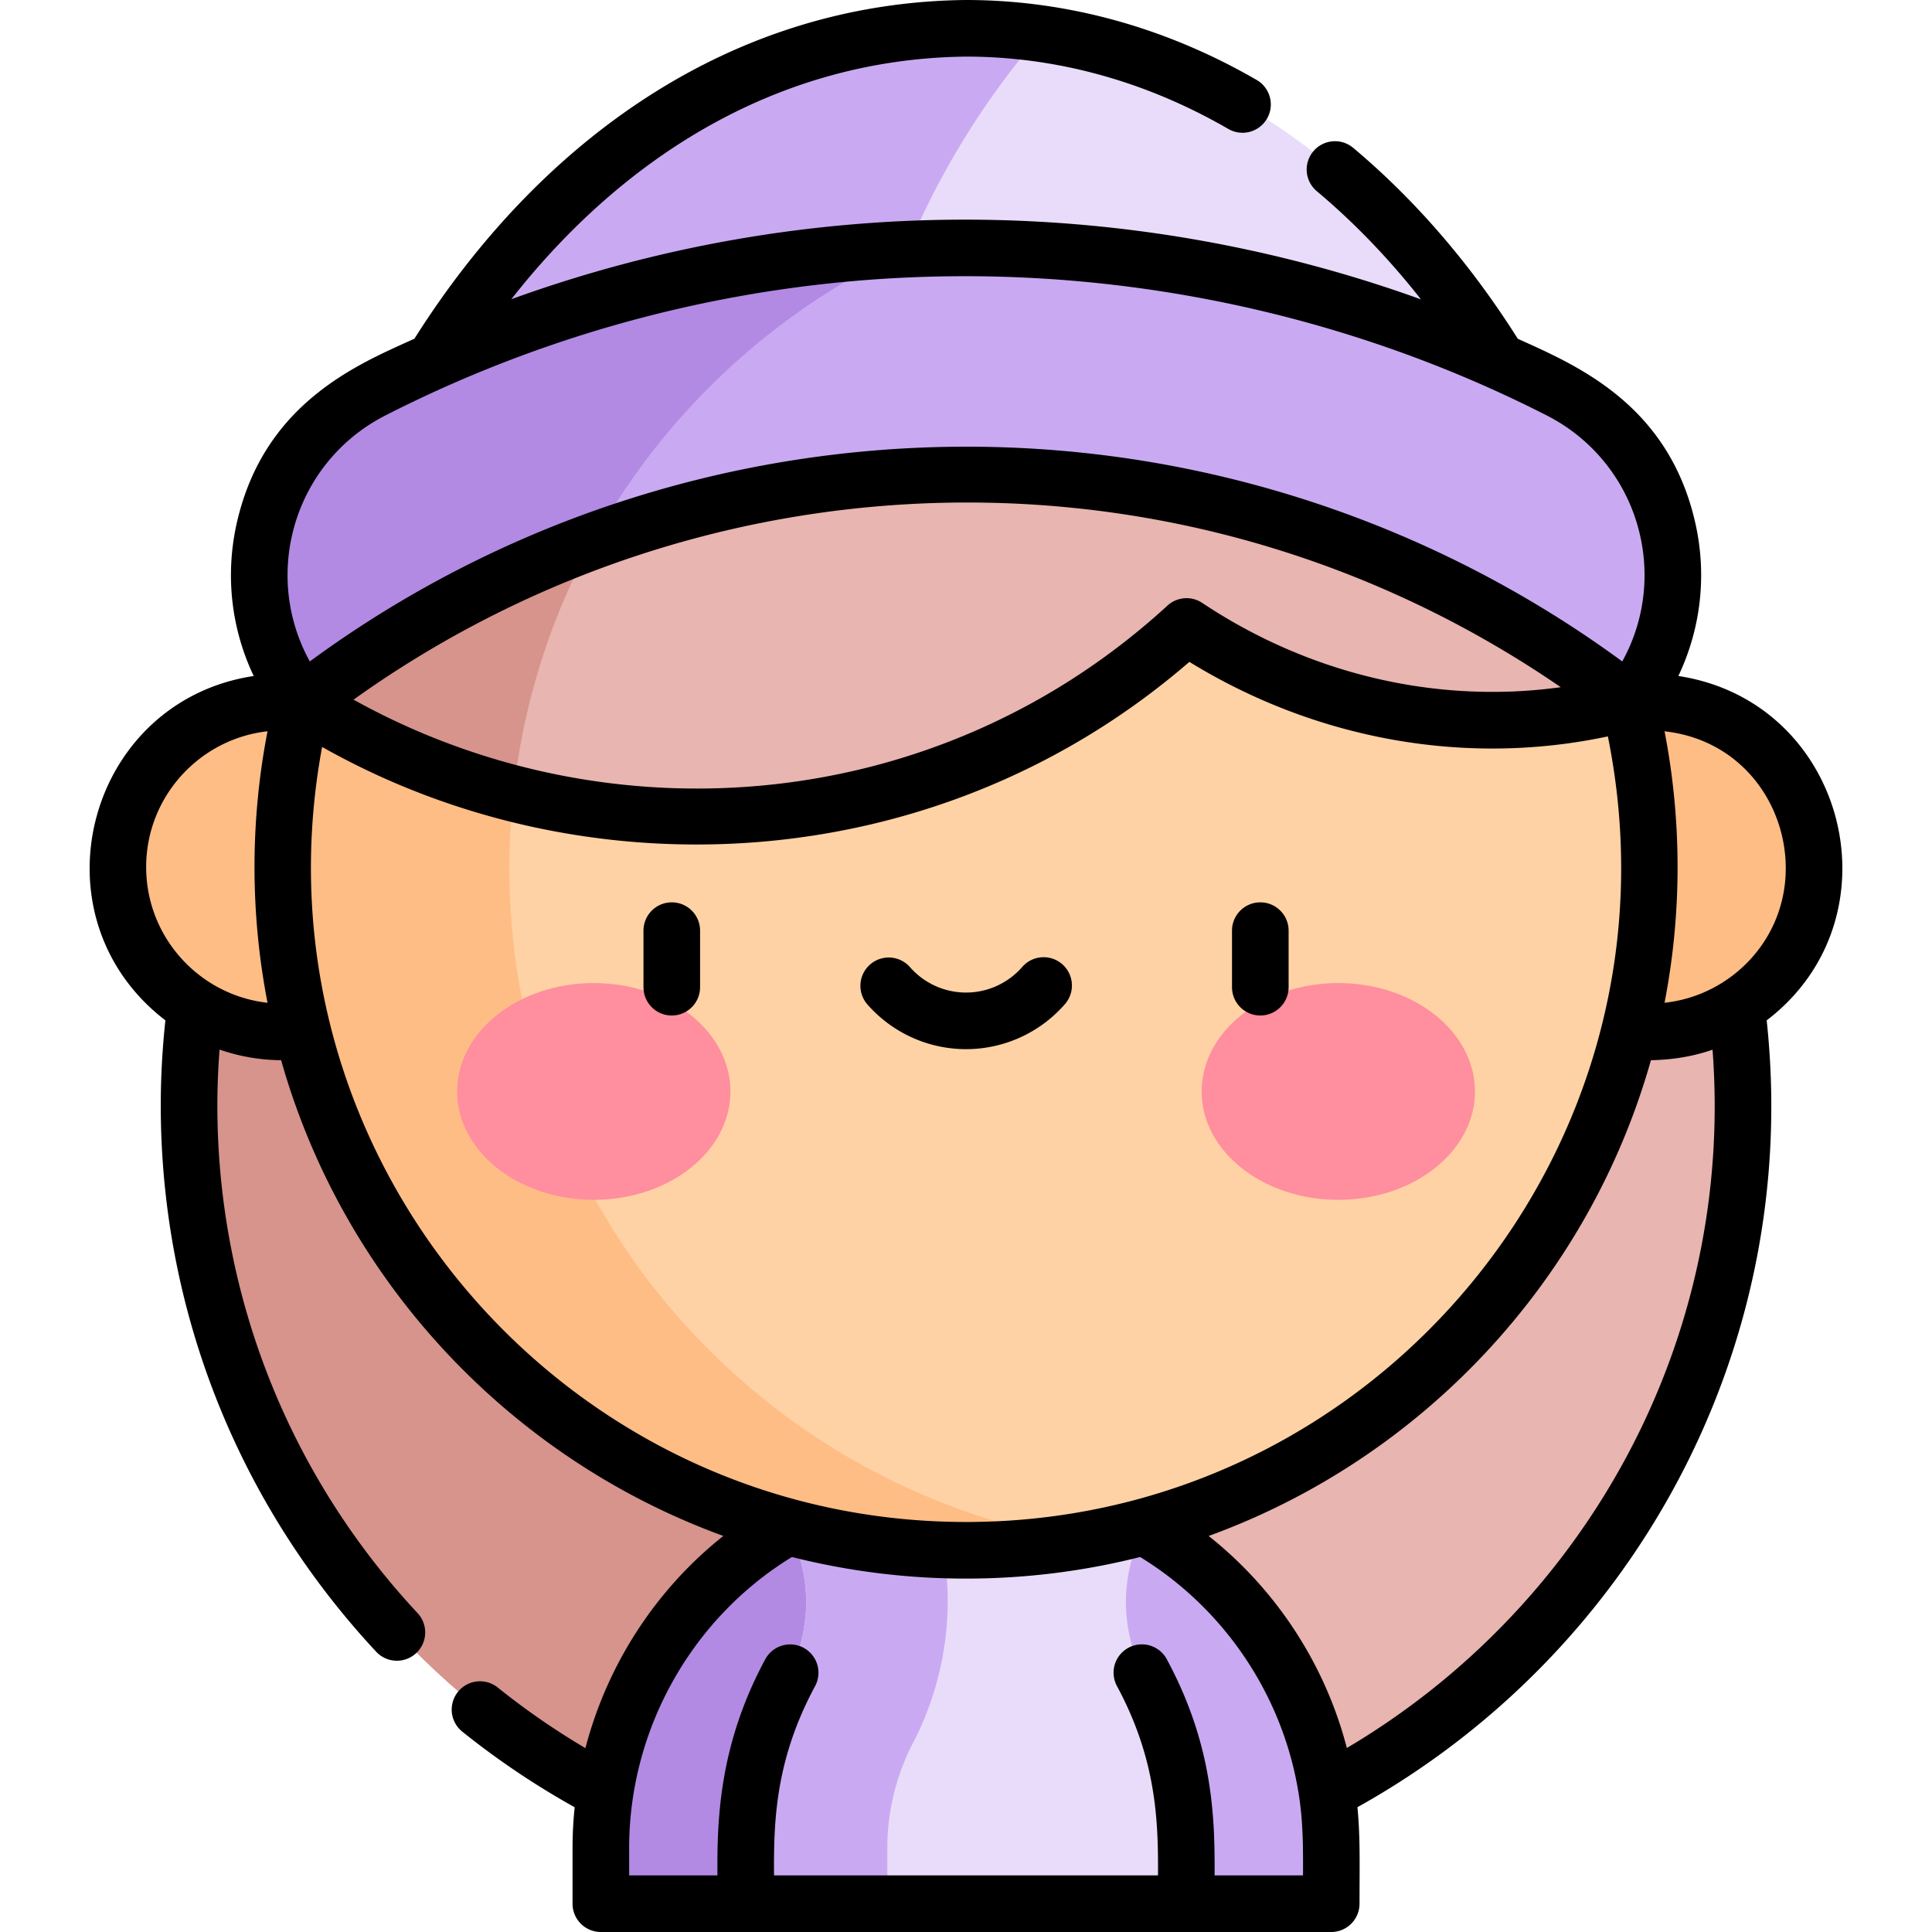<svg xmlns="http://www.w3.org/2000/svg" version="1.1" xmlns:xlink="http://www.w3.org/1999/xlink" width="512" height="512" x="0" y="0" viewBox="0 0 512 512" style="enable-background:new 0 0 512 512" xml:space="preserve"><g><path fill="#d6948c" d="M80.259 186.072c-52.728 86.361-34.851 197.323 42.127 262.996 38.489 32.837 86.056 49.255 133.623 49.255V186.072z" opacity="1" data-original="#d6948c"></path><path fill="#e8b5b1" d="M431.761 186.072H256.009v312.251c47.566 0 95.133-16.417 133.622-49.253 76.979-65.672 94.857-176.636 42.13-262.998z" opacity="1" data-original="#e8b5b1"></path><path fill="#c9aaf2" d="M331.481 428.701c-13.923-17.483-33.678-30.049-56.259-34.656a96.043 96.043 0 0 0-19.212-1.933c-17.17 0-33.308 4.532-47.302 12.477-10.852 6.161-20.414 14.376-28.168 24.112-13.323 16.729-21.308 37.959-21.308 61.039v14.76H352.79v-14.761c0-7.54-.852-14.882-2.464-21.935a97.745 97.745 0 0 0-18.845-39.103z" opacity="1" data-original="#c9aaf2"></path><path fill="#b28ae4" d="M197.687 504.5h-38.455v-14.761c0-7.542.852-14.88 2.464-21.935a97.637 97.637 0 0 1 15.243-34.288 97.902 97.902 0 0 1 21.68-22.335 96.627 96.627 0 0 1 10.089-6.593 95.76 95.76 0 0 1 47.302-12.477 95.97 95.97 0 0 1 19.212 1.933c-28.416 5.806-52.347 24.262-65.813 49.231v37.371z" opacity="1" data-original="#b28ae4"></path><path fill="#e9dcfa" d="M313.878 480.377a97.49 97.49 0 0 0-11.268-37.106 44.77 44.77 0 0 1-4.187-16.853c-.366-7.547 1.465-15.039 4.863-21.788l.021-.041-47.295-31.974-47.303 31.974c3.417 6.763 5.261 14.277 4.891 21.845a44.772 44.772 0 0 1-4.187 16.837 97.491 97.491 0 0 0-11.269 37.106 98.54 98.54 0 0 0-.456 9.362V504.5h116.647v-14.761a99.238 99.238 0 0 0-.457-9.362z" opacity="1" data-original="#e9dcfa"></path><path fill="#c9aaf2" d="m246.379 396.742-5-14.088-32.672 21.935c3.417 6.763 5.26 14.277 4.89 21.845a44.802 44.802 0 0 1-4.188 16.842 97.486 97.486 0 0 0-11.266 37.101 98.54 98.54 0 0 0-.456 9.362V504.5h37.463v-14.761a60.33 60.33 0 0 1 4.283-22.333c2.136-5.36 3.182-6.273 5.451-11.751l-.004-.003c7.797-18.82 8.355-39.589 1.499-58.91z" opacity="1" data-original="#c9aaf2"></path><path fill="#ffbd86" d="M437.08 186.067H74.941c-24.138 0-43.706 19.568-43.706 43.706s19.568 43.706 43.706 43.706H437.08c24.138 0 43.706-19.568 43.706-43.706s-19.568-43.706-43.706-43.706z" opacity="1" data-original="#ffbd86"></path><path fill="#fed2a4" d="M286.165 51.218a182.17 182.17 0 0 0-60.308 0C140.21 65.577 74.941 140.047 74.941 229.774S140.21 393.971 225.857 408.33a182.17 182.17 0 0 0 60.308 0c85.647-14.36 150.915-88.83 150.915-178.556S371.812 65.577 286.165 51.218z" opacity="1" data-original="#fed2a4"></path><path fill="#ffbd86" d="M135.005 230.026c0-89.886 65.387-164.49 151.16-178.808a182.17 182.17 0 0 0-60.308 0C140.21 65.577 74.941 140.047 74.941 229.774S140.21 393.971 225.857 408.33a182.17 182.17 0 0 0 60.308 0c-85.774-14.318-151.16-88.421-151.16-178.304z" opacity="1" data-original="#ffbd86"></path><g fill="#ff8e9e"><path d="M157.359 260.526c-20 0-36.214 12.859-36.214 28.721 0 15.863 16.213 28.722 36.214 28.722s36.214-12.859 36.214-28.722c0-15.862-16.214-28.721-36.214-28.721zM354.662 260.526c-20 0-36.214 12.859-36.214 28.721 0 15.863 16.214 28.722 36.214 28.722s36.214-12.859 36.214-28.722c0-15.862-16.213-28.721-36.214-28.721z" fill="#ff8e9e" opacity="1" data-original="#ff8e9e"></path></g><path fill="#e8b5b1" d="M314.45 166.022c34.109 22.73 76.843 30.999 117.311 20.047-17.188-69.339-74.334-122.904-145.596-134.852-9.808-1.644-19.879-2.513-30.154-2.513s-20.346.869-30.154 2.513c-71.263 11.947-128.41 65.514-145.598 134.855 17.346 11.34 36.182 18.712 55.66 23.884 62 16.459 129.601.961 178.531-43.934z" opacity="1" data-original="#e8b5b1"></path><path fill="#d6948c" d="M256.01 48.704c-10.275 0-20.346.869-30.154 2.513-71.263 11.947-128.41 65.514-145.598 134.855 17.346 11.34 36.182 18.712 55.66 23.884l.178.047c8.87-80.754 70.752-145.546 150.067-158.785a182.239 182.239 0 0 0-30.153-2.514z" opacity="1" data-original="#d6948c"></path><path fill="#e9dcfa" d="M275.919 8.94a140.554 140.554 0 0 0-19.901-1.44c-.279 0-.558.007-.837.009-60.275.357-113.601 39.186-146.379 98.687H403.236C373.962 53.053 328.29 16.422 275.919 8.94z" opacity="1" data-original="#e9dcfa"></path><path fill="#c9aaf2" d="M240.485 66.034A213.617 213.617 0 0 1 275.919 8.94a140.554 140.554 0 0 0-19.901-1.44c-.279 0-.558.007-.837.009-60.275.357-113.601 39.186-146.379 98.687h123.915z" opacity="1" data-original="#c9aaf2"></path><path fill="#c9aaf2" d="M413.329 103.425c-53.735-27.403-113.416-40.039-172.844-37.391-48.555 2.163-96.941 14.527-141.776 37.392-30.716 15.664-39.6 55.415-18.45 82.646a286.58 286.58 0 0 1 77.021-42.678c90.89-33.379 194.958-19.072 274.481 42.678 21.15-27.233 12.286-66.982-18.432-82.647z" opacity="1" data-original="#c9aaf2"></path><path fill="#b28ae4" d="M240.485 66.034c-48.555 2.163-96.941 14.527-141.776 37.392-30.716 15.664-39.6 55.415-18.45 82.646a286.58 286.58 0 0 1 77.021-42.678c18.682-33.868 47.891-61.128 83.205-77.36z" opacity="1" data-original="#b28ae4"></path><path d="M178.027 239.132a7.499 7.499 0 0 0-7.5 7.5v14.985c0 4.143 3.357 7.5 7.5 7.5s7.5-3.357 7.5-7.5v-14.985c0-4.143-3.357-7.5-7.5-7.5zM333.994 269.117c4.143 0 7.5-3.357 7.5-7.5v-14.985c0-4.143-3.357-7.5-7.5-7.5s-7.5 3.357-7.5 7.5v14.985c0 4.143 3.357 7.5 7.5 7.5zM282.224 266.099c2.722-3.123 2.396-7.86-.727-10.582s-7.859-2.396-10.582.727c-3.763 4.317-9.195 6.794-14.905 6.794s-11.143-2.477-14.905-6.794a7.501 7.501 0 0 0-11.309 9.855c6.612 7.587 16.167 11.938 26.214 11.938s19.602-4.351 26.214-11.938z" fill="#000000" opacity="1" data-original="#000000"></path><path d="M444.782 179.147c5.93-12.459 7.602-26.611 4.532-40.374-7.08-31.739-31.644-41.997-47.085-48.999-12.456-19.73-27.119-36.75-43.623-50.597a7.496 7.496 0 0 0-10.565.925 7.497 7.497 0 0 0 .925 10.565c9.933 8.334 19.164 17.929 27.598 28.668-38.514-13.903-79.538-21.097-120.554-21.126-41.328-.027-81.942 7.1-120.499 21.084C165.592 40.965 206.765 15.552 256.018 15c23.302 0 47.068 6.198 69.505 19.176a7.499 7.499 0 0 0 10.247-2.737 7.5 7.5 0 0 0-2.737-10.247C307.835 6.617 281.419 0 256.018 0c-62.244.621-113.004 37.186-146.195 89.765-14.689 6.664-39.941 16.873-47.112 49.027-3.069 13.758-1.398 27.903 4.527 40.355-44.305 6.712-59.335 63.687-23.409 91.259-.798 7.472-1.226 15.022-1.226 22.514 0 53.925 20.296 105.374 57.15 144.87a7.501 7.501 0 0 0 10.967-10.235c-34.253-36.708-53.117-84.522-53.117-134.636 0-4.911.209-9.848.58-14.77a50.952 50.952 0 0 0 16.323 2.819c16.51 58.454 60.561 105.465 117.189 126.074-17.972 14.264-30.792 34.142-36.554 56.234a199.053 199.053 0 0 1-23.239-16.068 7.5 7.5 0 0 0-9.389 11.699 214.307 214.307 0 0 0 29.784 20.036c-.371 3.568-.567 7.17-.567 10.795V504.5c0 4.143 3.357 7.5 7.5 7.5h193.557c4.143 0 7.5-3.357 7.5-7.5 0-1.989.009-3.865.018-5.653.034-7.372.061-13.484-.569-19.921 73.003-40.667 117.789-121.477 108.454-208.516 35.699-27.262 21.186-84.506-23.408-91.263zM38.734 229.773c0-18.597 14.096-33.957 32.164-35.975a189.17 189.17 0 0 0 .001 71.95c-18.069-2.016-32.165-17.377-32.165-35.975zm38.617-87.715c3.091-13.854 12.117-25.5 24.766-31.95 46.336-23.633 98.729-36.946 153.894-36.909 51.65.038 104.974 11.955 153.911 36.908 12.642 6.446 21.663 18.086 24.753 31.934 2.546 11.414.807 23.184-4.758 33.245-48.995-35.919-109.548-56.91-173.775-56.91l-.131.001c-60.498.027-121.727 18.633-173.907 56.908-5.56-10.056-7.298-21.818-4.753-33.227zm336.268 40.054c-32.598 4.512-66.448-3.296-95.01-22.331a7.5 7.5 0 0 0-9.229.715c-60.602 55.604-147.813 62.628-215.688 24.918 48.096-34.398 104.996-52.18 162.319-52.245 54.56-.062 109.505 15.926 157.608 48.943zM85.364 197.946c70.028 39.559 163.284 35.008 229.83-22.542 33.673 20.7 73.398 27.75 110.905 19.747 21.943 108.383-61.366 208.194-170.088 208.194-108.001-.001-190.501-98.279-170.647-205.399zM345.314 497h-23.431c.092-15.587-.47-34.663-12.672-57.289a7.5 7.5 0 0 0-13.203 7.121c10.465 19.403 10.961 35.716 10.874 50.168H205.129c-.112-14.375.339-30.615 10.882-50.165a7.5 7.5 0 0 0-13.203-7.119c-12.247 22.71-12.788 42.414-12.679 57.284h-23.396v-7.261c0-31.374 16.508-60.828 43.135-77.116a188.306 188.306 0 0 0 46.143 5.72c15.913 0 31.368-1.99 46.139-5.719 20.604 12.616 35.476 33.28 40.864 56.851 2.255 9.868 2.342 17.127 2.3 27.525zm11.613-33.76c-5.752-22.203-18.746-42.017-36.617-56.191 56.635-20.606 100.691-67.62 117.203-126.077 4.483-.109 10.089-.631 16.33-2.789 5.831 76.998-33.57 147.567-96.916 185.057zm84.197-197.501a189.159 189.159 0 0 0-.001-71.94c20.184 2.254 31.973 18.97 32.12 35.975.168 19.375-14.719 34.129-32.119 35.965z" fill="#000000" opacity="1" data-original="#000000"></path></g></svg>